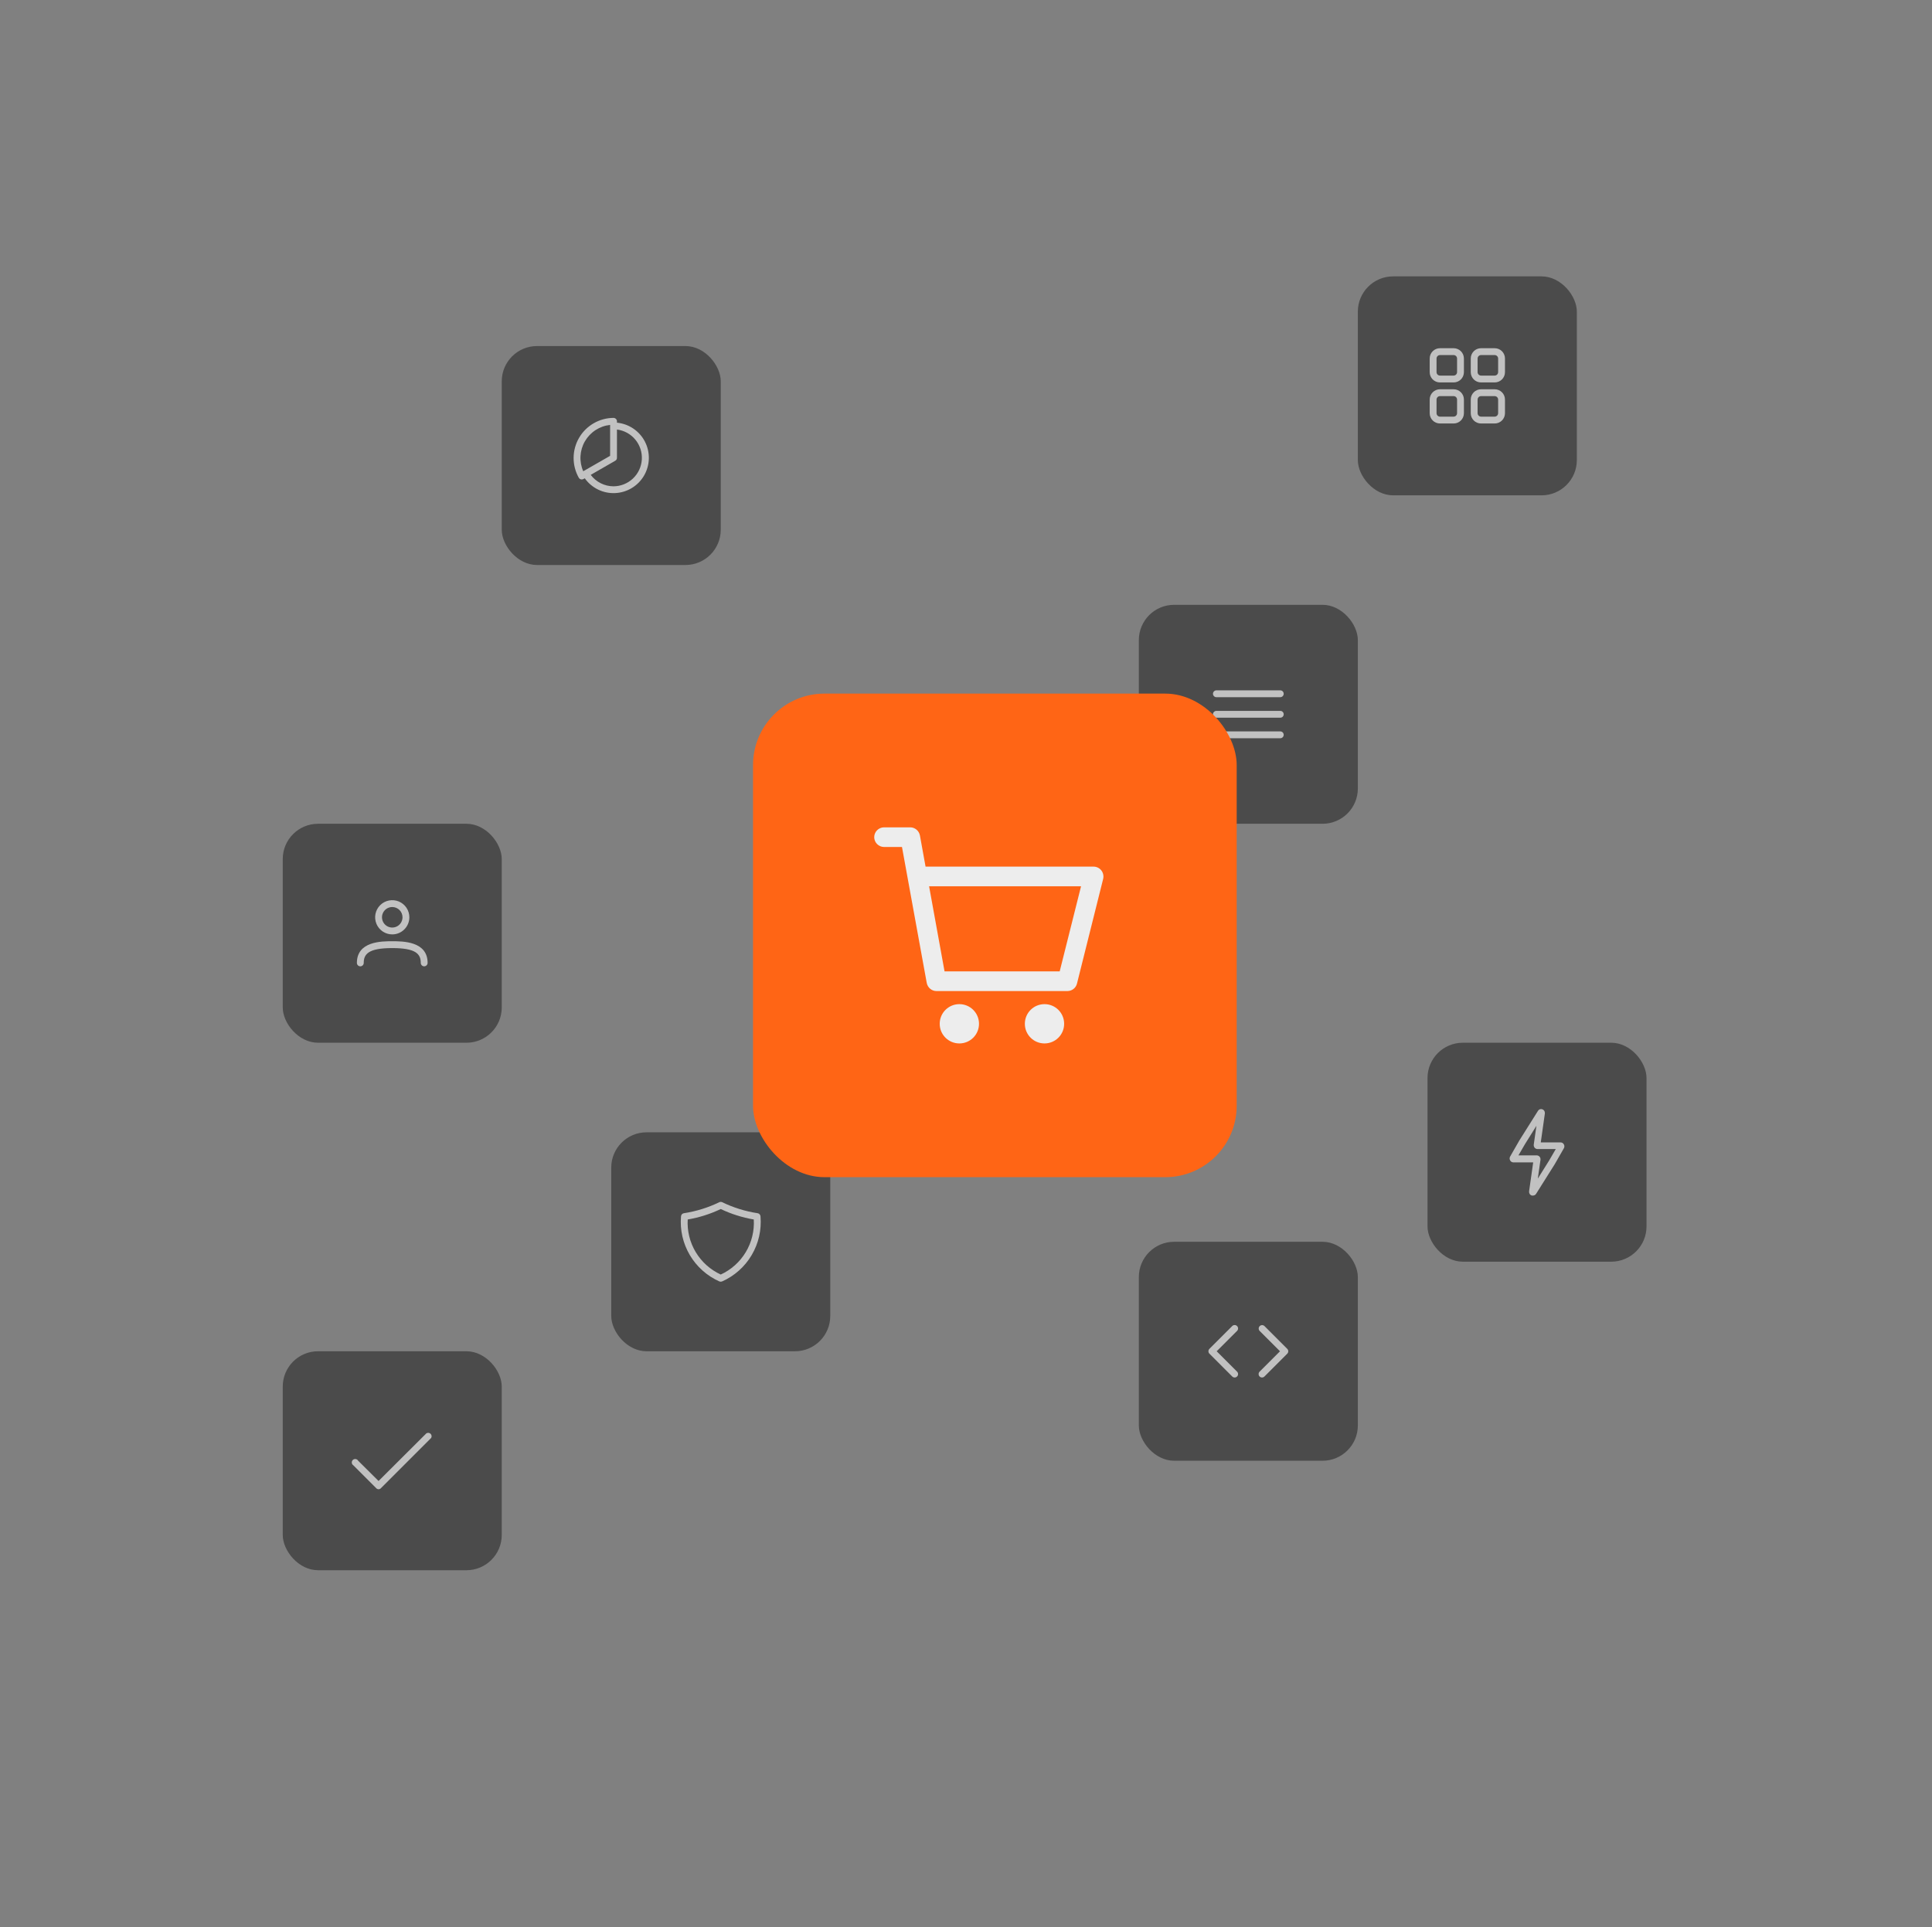 <svg width="425" height="424" viewBox="0 0 425 424" fill="none" xmlns="http://www.w3.org/2000/svg">
<rect x="0" y="0" width="425" height="424" fill="#808080" stroke="none"/>
<g opacity="0.6">
<rect x="250.521" y="133.072" width="48.175" height="48.175" rx="7.764" fill="#282828"/>
<path fill-rule="evenodd" clip-rule="evenodd" d="M281.635 153.396H267.584C267.384 153.396 267.193 153.317 267.052 153.175C266.91 153.034 266.831 152.843 266.831 152.643C266.831 152.443 266.91 152.252 267.052 152.111C267.193 151.97 267.384 151.89 267.584 151.89H281.635C281.835 151.89 282.026 151.97 282.167 152.111C282.308 152.252 282.388 152.443 282.388 152.643C282.388 152.843 282.308 153.034 282.167 153.175C282.026 153.317 281.835 153.396 281.635 153.396ZM281.635 157.912H267.584C267.384 157.912 267.193 157.833 267.052 157.692C266.91 157.551 266.831 157.359 266.831 157.16C266.831 156.96 266.91 156.768 267.052 156.627C267.193 156.486 267.384 156.407 267.584 156.407H281.635C281.835 156.407 282.026 156.486 282.167 156.627C282.308 156.768 282.388 156.96 282.388 157.16C282.388 157.359 282.308 157.551 282.167 157.692C282.026 157.833 281.835 157.912 281.635 157.912ZM267.584 162.429H281.635C281.835 162.429 282.026 162.349 282.167 162.208C282.308 162.067 282.388 161.876 282.388 161.676C282.388 161.476 282.308 161.285 282.167 161.144C282.026 161.003 281.835 160.923 281.635 160.923H267.584C267.384 160.923 267.193 161.003 267.052 161.144C266.91 161.285 266.831 161.476 266.831 161.676C266.831 161.876 266.91 162.067 267.052 162.208C267.193 162.349 267.384 162.429 267.584 162.429Z" fill="#EDEDED"/>
</g>
<g opacity="0.6">
<rect x="298.696" y="60.809" width="48.175" height="48.175" rx="7.764" fill="#282828"/>
<path fill-rule="evenodd" clip-rule="evenodd" d="M316.761 84.143H319.772C320.371 84.143 320.945 83.905 321.369 83.481C321.792 83.058 322.03 82.483 322.03 81.884V78.874C322.03 78.275 321.792 77.7 321.369 77.277C320.945 76.853 320.371 76.615 319.772 76.615H316.761C316.162 76.615 315.588 76.853 315.164 77.277C314.741 77.7 314.503 78.275 314.503 78.874V81.884C314.503 82.483 314.741 83.058 315.164 83.481C315.588 83.905 316.162 84.143 316.761 84.143ZM316.232 78.344C316.372 78.204 316.562 78.123 316.761 78.121H319.772C319.971 78.123 320.161 78.204 320.302 78.344C320.442 78.485 320.522 78.675 320.525 78.874V81.884C320.522 82.083 320.442 82.273 320.302 82.414C320.161 82.554 319.971 82.635 319.772 82.637H316.761C316.562 82.635 316.372 82.554 316.232 82.414C316.091 82.273 316.011 82.083 316.008 81.884V78.874C316.011 78.675 316.091 78.485 316.232 78.344ZM316.761 93.175H319.772C320.371 93.175 320.945 92.938 321.369 92.514C321.792 92.091 322.03 91.516 322.03 90.917V87.906C322.03 87.307 321.792 86.733 321.369 86.31C320.945 85.886 320.371 85.648 319.772 85.648H316.761C316.162 85.648 315.588 85.886 315.164 86.31C314.741 86.733 314.503 87.307 314.503 87.906V90.917C314.503 91.516 314.741 92.091 315.164 92.514C315.588 92.938 316.162 93.175 316.761 93.175ZM316.232 87.377C316.372 87.236 316.562 87.156 316.761 87.154H319.772C319.971 87.156 320.161 87.236 320.302 87.377C320.442 87.518 320.522 87.707 320.525 87.906V90.917C320.522 91.116 320.442 91.306 320.302 91.447C320.161 91.587 319.971 91.668 319.772 91.67H316.761C316.562 91.668 316.372 91.587 316.232 91.447C316.091 91.306 316.011 91.116 316.008 90.917V87.906C316.011 87.707 316.091 87.518 316.232 87.377ZM328.805 84.143H325.794C325.195 84.143 324.621 83.905 324.197 83.481C323.774 83.058 323.536 82.483 323.536 81.884V78.874C323.536 78.275 323.774 77.7 324.197 77.277C324.621 76.853 325.195 76.615 325.794 76.615H328.805C329.404 76.615 329.978 76.853 330.402 77.277C330.825 77.7 331.063 78.275 331.063 78.874V81.884C331.063 82.483 330.825 83.058 330.402 83.481C329.978 83.905 329.404 84.143 328.805 84.143ZM325.794 78.121C325.595 78.123 325.405 78.204 325.265 78.344C325.124 78.485 325.044 78.675 325.041 78.874V81.884C325.044 82.083 325.124 82.273 325.265 82.414C325.405 82.554 325.595 82.635 325.794 82.637H328.805C329.004 82.635 329.194 82.554 329.334 82.414C329.475 82.273 329.555 82.083 329.558 81.884V78.874C329.555 78.675 329.475 78.485 329.334 78.344C329.194 78.204 329.004 78.123 328.805 78.121H325.794ZM325.794 93.175H328.805C329.404 93.175 329.978 92.938 330.402 92.514C330.825 92.091 331.063 91.516 331.063 90.917V87.906C331.063 87.307 330.825 86.733 330.402 86.31C329.978 85.886 329.404 85.648 328.805 85.648H325.794C325.195 85.648 324.621 85.886 324.197 86.31C323.774 86.733 323.536 87.307 323.536 87.906V90.917C323.536 91.516 323.774 92.091 324.197 92.514C324.621 92.938 325.195 93.175 325.794 93.175ZM325.265 87.377C325.405 87.236 325.595 87.156 325.794 87.154H328.805C329.004 87.156 329.194 87.236 329.334 87.377C329.475 87.518 329.555 87.707 329.558 87.906V90.917C329.555 91.116 329.475 91.306 329.334 91.447C329.194 91.587 329.004 91.668 328.805 91.67H325.794C325.595 91.668 325.405 91.587 325.265 91.447C325.124 91.306 325.044 91.116 325.041 90.917V87.906C325.044 87.707 325.124 87.518 325.265 87.377Z" fill="#EDEDED"/>
</g>
<g opacity="0.6">
<rect x="314.024" y="229.422" width="48.175" height="48.175" rx="7.764" fill="#282828"/>
<path d="M337.201 263.045C337.121 263.06 337.04 263.06 336.96 263.045C336.786 262.993 336.634 262.885 336.527 262.738C336.42 262.591 336.364 262.414 336.368 262.232V262.122L337.271 255.749H332.915C332.768 255.749 332.624 255.709 332.499 255.632C332.373 255.556 332.271 255.447 332.203 255.317C332.126 255.186 332.085 255.037 332.085 254.885C332.085 254.734 332.126 254.585 332.203 254.454L334.21 250.951L338.325 244.407C338.416 244.253 338.558 244.134 338.725 244.07C338.893 244.006 339.077 244.001 339.248 244.056C339.422 244.108 339.574 244.216 339.681 244.363C339.788 244.51 339.844 244.687 339.84 244.869V244.979L338.937 251.353H343.303C343.45 251.352 343.594 251.393 343.72 251.469C343.845 251.545 343.948 251.654 344.016 251.784C344.092 251.915 344.133 252.064 344.133 252.216C344.133 252.367 344.092 252.516 344.016 252.647L342.008 256.15L337.893 262.694C337.818 262.807 337.714 262.899 337.593 262.96C337.472 263.022 337.337 263.051 337.201 263.045ZM334.029 254.203H338.044C338.155 254.204 338.264 254.227 338.366 254.271C338.468 254.315 338.56 254.378 338.637 254.457C338.715 254.536 338.776 254.63 338.817 254.733C338.858 254.835 338.878 254.945 338.877 255.056V255.166L338.285 259.322L340.794 255.307L342.239 252.818H338.225C338.114 252.817 338.005 252.793 337.903 252.75C337.801 252.706 337.709 252.643 337.631 252.564C337.554 252.485 337.493 252.391 337.452 252.288C337.411 252.185 337.39 252.076 337.392 251.965V251.854L337.984 247.699L335.475 251.714L334.029 254.203Z" fill="#EDEDED"/>
</g>
<g opacity="0.6">
<rect x="250.521" y="273.218" width="48.175" height="48.175" rx="7.764" fill="#282828"/>
<path fill-rule="evenodd" clip-rule="evenodd" d="M271.598 291.536C271.797 291.536 271.989 291.615 272.13 291.756C272.271 291.897 272.35 292.089 272.35 292.288C272.35 292.488 272.271 292.679 272.13 292.82L267.644 297.306L272.13 301.793C272.271 301.934 272.35 302.125 272.35 302.325C272.35 302.524 272.271 302.715 272.13 302.857C271.989 302.998 271.797 303.077 271.598 303.077C271.399 303.077 271.207 302.998 271.066 302.857L266.048 297.838C265.907 297.697 265.828 297.506 265.828 297.306C265.828 297.107 265.907 296.916 266.048 296.774L271.066 291.756C271.207 291.615 271.399 291.536 271.598 291.536ZM278.152 291.756L283.17 296.774C283.311 296.916 283.39 297.107 283.39 297.306C283.39 297.506 283.311 297.697 283.17 297.838L278.152 302.857C278.011 302.998 277.819 303.077 277.62 303.077C277.42 303.077 277.229 302.998 277.088 302.857C276.947 302.715 276.868 302.524 276.868 302.325C276.868 302.125 276.947 301.934 277.088 301.793L281.574 297.306L277.088 292.82C276.955 292.677 276.883 292.489 276.886 292.294C276.889 292.099 276.969 291.913 277.106 291.775C277.244 291.637 277.43 291.558 277.625 291.554C277.82 291.551 278.009 291.623 278.152 291.756Z" fill="#EDEDED"/>
</g>
<g opacity="0.6">
<rect x="110.375" y="76.137" width="48.175" height="48.175" rx="7.764" fill="#282828"/>
<path d="M135.717 92.988V92.697C135.715 92.498 135.635 92.308 135.494 92.167C135.353 92.027 135.163 91.946 134.965 91.944C133.425 91.953 131.915 92.364 130.584 93.136C129.253 93.908 128.146 95.015 127.374 96.347C126.602 97.679 126.192 99.189 126.184 100.728C126.175 102.267 126.569 103.782 127.327 105.122C127.394 105.235 127.489 105.329 127.603 105.395C127.718 105.46 127.847 105.494 127.979 105.493C128.11 105.493 128.238 105.458 128.351 105.393L128.642 105.242C129.397 106.3 130.406 107.152 131.575 107.719C132.745 108.287 134.038 108.551 135.337 108.489C136.635 108.426 137.898 108.039 139.008 107.363C140.118 106.686 141.04 105.742 141.691 104.616C142.341 103.491 142.699 102.22 142.731 100.92C142.762 99.621 142.468 98.334 141.873 97.177C141.279 96.021 140.404 95.033 139.328 94.303C138.253 93.572 137.011 93.124 135.717 92.998V92.988ZM134.212 93.49V100.294L128.3 103.687C127.84 102.635 127.633 101.49 127.698 100.344C127.762 99.198 128.096 98.083 128.672 97.09C129.247 96.097 130.049 95.253 131.012 94.627C131.974 94.002 133.071 93.612 134.212 93.49ZM134.965 106.999C133.99 106.996 133.03 106.767 132.159 106.33C131.288 105.893 130.531 105.259 129.946 104.479L135.336 101.378C135.453 101.314 135.55 101.22 135.617 101.105C135.684 100.99 135.719 100.859 135.717 100.726V94.503C137.296 94.704 138.74 95.497 139.756 96.723C140.772 97.948 141.284 99.514 141.188 101.103C141.092 102.692 140.396 104.185 139.24 105.28C138.085 106.375 136.556 106.989 134.965 106.999Z" fill="#EDEDED"/>
</g>
<g opacity="0.6">
<rect x="62.199" y="181.247" width="48.175" height="48.175" rx="7.764" fill="#282828"/>
<path fill-rule="evenodd" clip-rule="evenodd" d="M84.196 204.951C84.815 205.365 85.543 205.586 86.287 205.586C87.285 205.586 88.243 205.189 88.948 204.483C89.654 203.778 90.051 202.82 90.051 201.822C90.051 201.078 89.83 200.35 89.417 199.731C89.003 199.112 88.415 198.63 87.728 198.345C87.04 198.06 86.283 197.985 85.553 198.131C84.823 198.276 84.152 198.634 83.626 199.161C83.1 199.687 82.741 200.358 82.596 201.088C82.451 201.818 82.525 202.575 82.81 203.262C83.095 203.95 83.577 204.538 84.196 204.951ZM85.033 199.944C85.404 199.696 85.841 199.564 86.287 199.564C86.886 199.564 87.46 199.802 87.884 200.225C88.308 200.649 88.545 201.223 88.545 201.822C88.545 202.269 88.413 202.705 88.165 203.077C87.917 203.448 87.564 203.737 87.151 203.908C86.739 204.079 86.285 204.124 85.847 204.037C85.409 203.95 85.006 203.735 84.69 203.419C84.374 203.103 84.159 202.701 84.072 202.263C83.985 201.825 84.03 201.371 84.201 200.958C84.372 200.545 84.661 200.193 85.033 199.944ZM92.783 212.388C92.924 212.529 93.114 212.609 93.313 212.611C93.511 212.609 93.701 212.529 93.842 212.388C93.983 212.247 94.063 212.057 94.065 211.859C94.065 207.091 88.616 207.091 86.287 207.091C83.959 207.091 78.509 207.091 78.509 211.859C78.509 212.058 78.588 212.25 78.729 212.391C78.87 212.532 79.062 212.611 79.261 212.611C79.461 212.611 79.653 212.532 79.794 212.391C79.935 212.25 80.014 212.058 80.014 211.859C80.014 209.901 81.078 208.597 86.287 208.597C91.496 208.597 92.56 209.901 92.56 211.859C92.563 212.057 92.643 212.247 92.783 212.388Z" fill="#EDEDED"/>
</g>
<g opacity="0.6">
<rect x="134.463" y="249.131" width="48.175" height="48.175" rx="7.764" fill="#282828"/>
<path d="M158.551 282.001C158.455 281.999 158.36 281.982 158.27 281.95C155.544 280.741 153.264 278.711 151.747 276.144C150.23 273.576 149.553 270.599 149.809 267.628C149.818 267.461 149.883 267.301 149.994 267.175C150.105 267.049 150.256 266.965 150.421 266.936C153.135 266.525 155.771 265.706 158.24 264.507C158.337 264.463 158.443 264.44 158.551 264.44C158.658 264.44 158.764 264.463 158.862 264.507C161.331 265.706 163.967 266.525 166.68 266.936C166.846 266.965 166.996 267.049 167.107 267.175C167.218 267.301 167.284 267.461 167.293 267.628C167.549 270.599 166.871 273.576 165.355 276.144C163.838 278.711 161.557 280.741 158.832 281.95C158.741 281.982 158.646 281.999 158.551 282.001ZM151.284 268.311C151.135 270.827 151.748 273.329 153.045 275.491C154.342 277.652 156.26 279.372 158.551 280.425C160.841 279.372 162.76 277.652 164.056 275.491C165.353 273.329 165.967 270.827 165.817 268.311C163.301 267.884 160.855 267.11 158.551 266.012C156.246 267.11 153.801 267.884 151.284 268.311Z" fill="#EDEDED"/>
</g>
<g opacity="0.6">
<rect x="62.199" y="297.306" width="48.175" height="48.175" rx="7.764" fill="#282828"/>
<path d="M83.276 327.667C83.175 327.663 83.076 327.639 82.984 327.596C82.893 327.553 82.811 327.492 82.744 327.416L77.726 322.397C77.63 322.335 77.55 322.252 77.491 322.155C77.432 322.057 77.396 321.947 77.386 321.834C77.376 321.72 77.391 321.606 77.432 321.499C77.472 321.393 77.536 321.297 77.619 321.218C77.702 321.14 77.802 321.082 77.91 321.048C78.019 321.013 78.134 321.004 78.247 321.021C78.36 321.038 78.467 321.081 78.561 321.145C78.655 321.21 78.734 321.295 78.79 321.394L83.276 325.85L93.784 315.372C93.926 315.28 94.094 315.239 94.262 315.254C94.43 315.269 94.588 315.34 94.711 315.456C94.833 315.572 94.913 315.725 94.939 315.892C94.963 316.059 94.932 316.229 94.848 316.375L83.808 327.416C83.741 327.492 83.66 327.553 83.568 327.596C83.477 327.639 83.377 327.663 83.276 327.667Z" fill="#EDEDED"/>
</g>
<rect x="165.652" y="152.608" width="106.394" height="106.394" rx="15.717" fill="#FF6515"/>
<path d="M215.36 225.255C215.36 227.647 213.43 229.577 211.038 229.577C208.646 229.577 206.716 227.647 206.716 225.255C206.716 222.863 208.646 220.933 211.038 220.933C213.43 220.933 215.36 222.863 215.36 225.255ZM229.768 220.933C227.376 220.933 225.445 222.863 225.445 225.255C225.445 227.647 227.376 229.577 229.768 229.577C232.159 229.577 234.09 227.647 234.09 225.255C234.09 222.863 232.159 220.933 229.768 220.933ZM242.677 193.357L236.914 216.409C236.683 217.36 235.819 218.051 234.81 218.051H205.995C204.958 218.051 204.065 217.302 203.863 216.265L198.417 186.354H194.469C193.288 186.354 192.308 185.375 192.308 184.193C192.308 183.012 193.288 182.032 194.469 182.032H200.232C201.27 182.032 202.163 182.781 202.365 183.819L203.604 190.677H240.573C241.236 190.677 241.87 190.994 242.273 191.512C242.677 192.031 242.821 192.723 242.677 193.357ZM237.807 194.999H204.382L207.782 213.729H233.11L237.807 194.999Z" fill="#EDEDED"/>
</svg>
